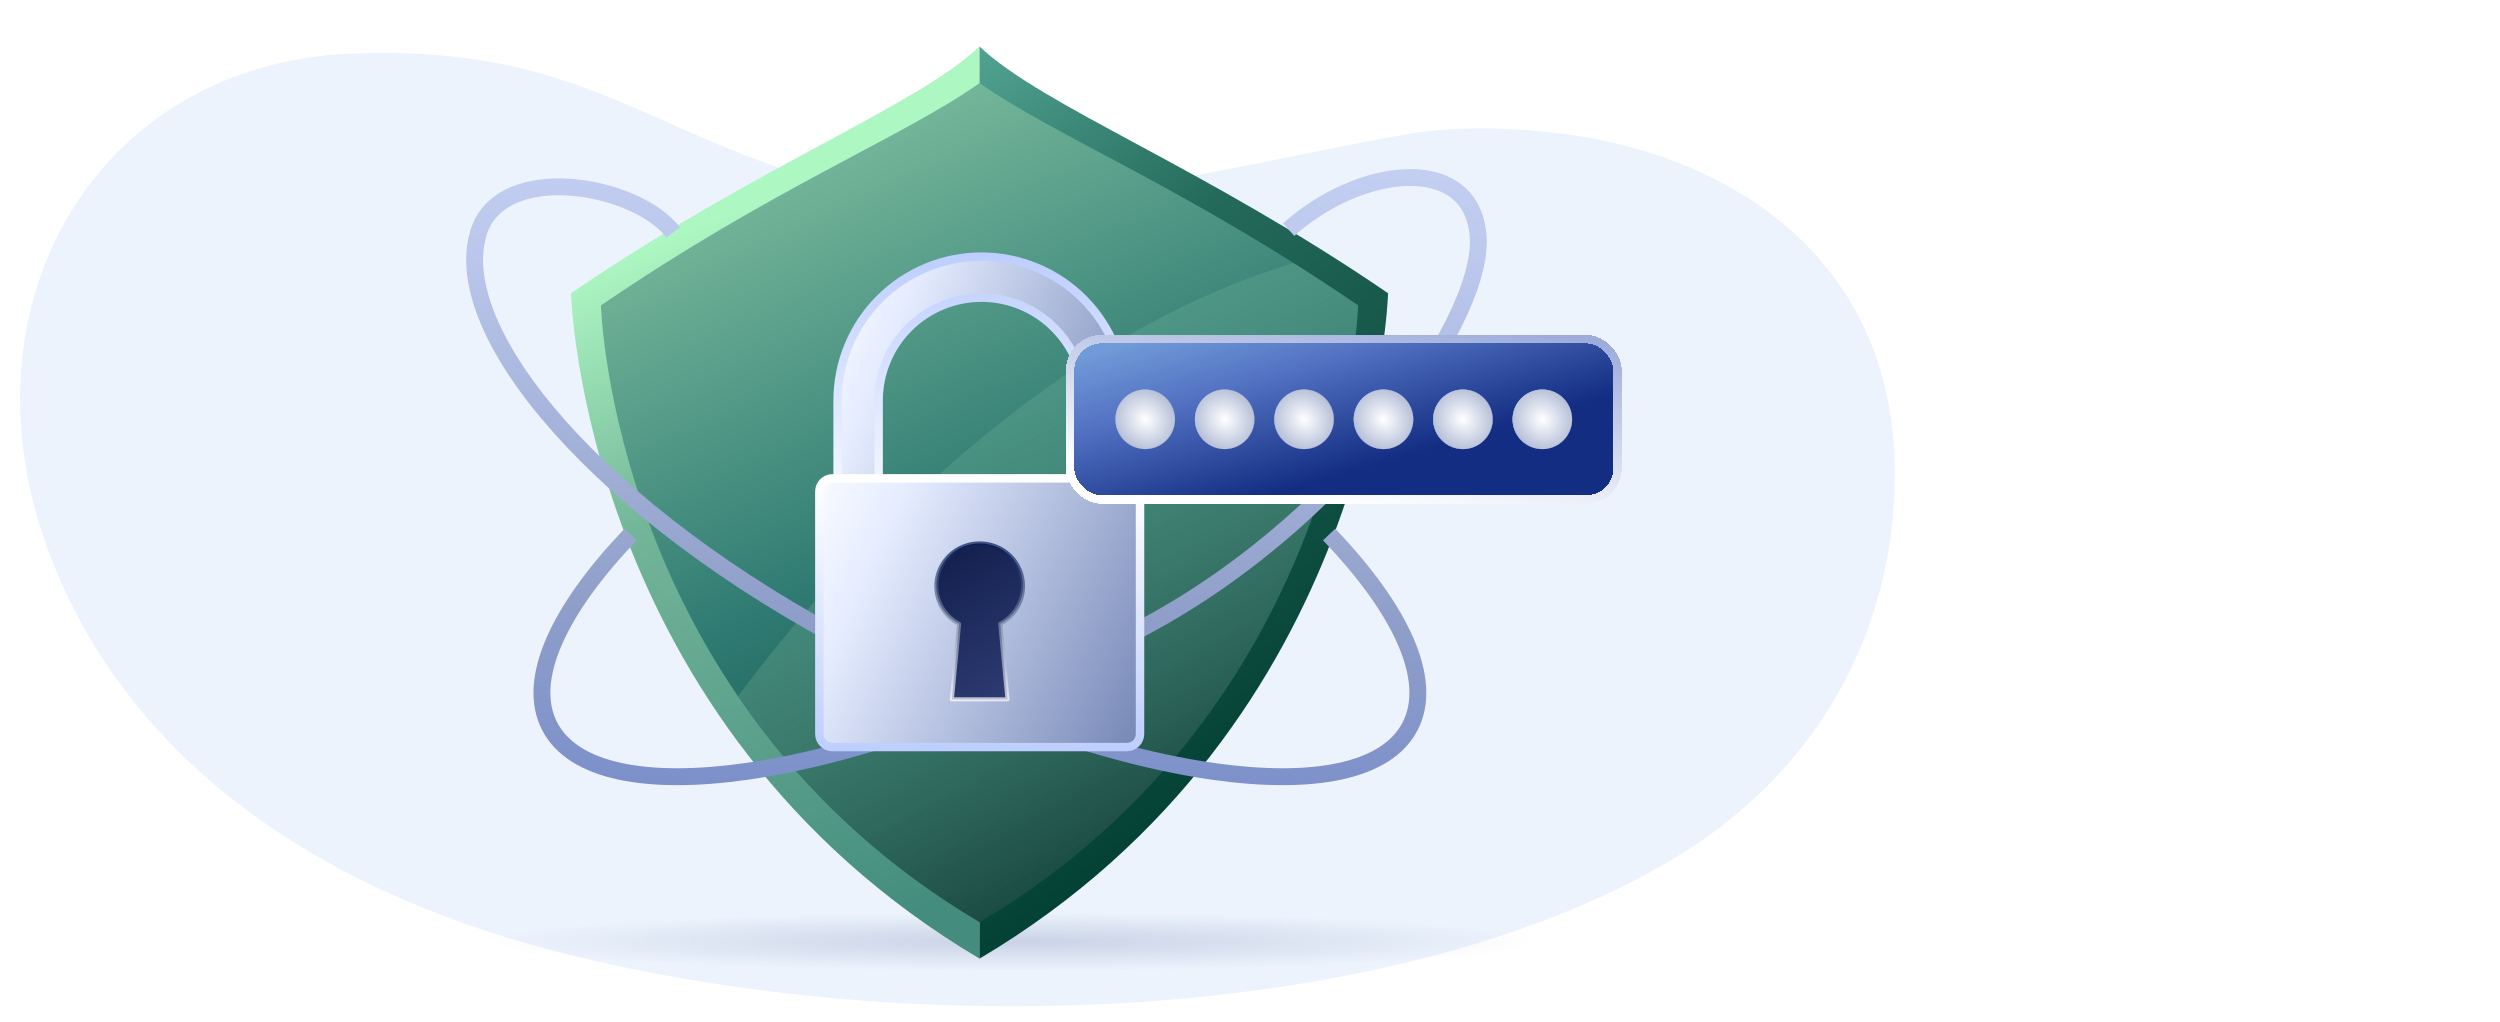 <svg width="296" height="121" viewBox="0 0 296 121" fill="none" xmlns="http://www.w3.org/2000/svg">
<g clip-path="url(#clip0_1874_29372)">
<path opacity="0.1" d="M224.307 58.157C223.618 76.523 214.133 92.099 198.188 101.65C166.5 120.628 111.181 123.651 67.974 113.192C67.32 113.036 66.684 112.876 66.046 112.695C65.966 112.684 65.882 112.65 65.801 112.639C59.342 110.972 53.159 108.882 47.324 106.314C37.781 102.12 29.216 96.726 22.138 89.97C21.842 89.695 21.566 89.417 21.29 89.14C14.518 82.453 9.147 74.484 5.696 65.137C5.438 64.428 5.202 63.737 4.966 63.047C-4.33 34.518 12.248 7.586 41.517 6.355C68.291 5.227 76.549 15.728 97.701 21.541C118.85 27.332 144.793 19.74 166.232 15.95C173.577 14.644 181.393 15.283 186.54 16.05C205.177 18.872 225.328 30.941 224.307 58.157Z" fill="#4182EC"/>
<ellipse opacity="0.3" cx="120" cy="111.5" rx="72" ry="4" fill="url(#paint0_radial_1874_29372)"/>
<path d="M115.975 5.5C108.584 12.539 89.662 19.643 67.603 34.718C67.603 34.718 68.981 85.657 115.975 113.5V5.5Z" fill="url(#paint1_linear_1874_29372)"/>
<path d="M115.976 5.5C123.367 12.539 142.289 19.643 164.349 34.718C164.349 34.718 162.97 85.657 115.976 113.5V5.5Z" fill="url(#paint2_linear_1874_29372)"/>
<path d="M115.975 9.837C107.052 16.163 91.592 22.191 71.15 36.16C71.15 36.16 72.427 83.363 115.975 109.164C159.523 83.363 160.8 36.16 160.8 36.16C140.358 22.191 124.967 16.163 115.975 9.837Z" fill="url(#paint3_linear_1874_29372)"/>
<path d="M153.162 31.145C121.979 40.579 98.167 67.984 87.375 82.436C94.817 93.349 104.584 102.477 115.975 109.163C159.523 83.362 160.8 36.159 160.8 36.159C158.169 34.361 155.623 32.697 153.162 31.145Z" fill="url(#paint4_linear_1874_29372)"/>
<path fill-rule="evenodd" clip-rule="evenodd" d="M75.39 63.98C71.162 68.4 68.14 72.613 66.523 76.343C64.901 80.082 64.748 83.186 65.978 85.549C67.182 87.864 69.726 89.5 73.581 90.336C77.428 91.171 82.435 91.171 88.287 90.337C95.636 89.288 104.229 86.936 113.371 83.371C109.337 81.655 105.229 79.719 101.1 77.571C85.751 69.587 73.504 60.171 65.541 51.228C61.56 46.758 58.624 42.377 56.917 38.324C55.214 34.28 54.698 30.471 55.712 27.218C57.255 22.266 62.592 20.821 67.575 21.168C70.124 21.346 72.727 21.988 74.993 22.966C77.245 23.939 79.243 25.279 80.498 26.904L78.916 28.126C77.94 26.863 76.272 25.698 74.2 24.802C72.141 23.913 69.759 23.325 67.436 23.163C62.676 22.832 58.724 24.276 57.621 27.813C56.799 30.452 57.16 33.749 58.76 37.548C60.356 41.338 63.148 45.535 67.034 49.898C74.803 58.623 86.841 67.899 102.023 75.797C106.75 78.256 111.444 80.431 116.019 82.311C120.595 80.431 125.288 78.256 130.016 75.797L130.042 75.783L130.069 75.771C143.134 69.926 154.369 60.448 162.226 51.132C166.153 46.475 169.219 41.879 171.244 37.825C173.287 33.735 174.206 30.322 174.011 27.986C173.824 25.749 172.953 24.277 171.721 23.356C170.463 22.415 168.708 21.962 166.621 22.021C162.433 22.139 157.252 24.32 153.247 27.929L151.908 26.443C156.199 22.576 161.819 20.155 166.565 20.021C168.945 19.954 171.19 20.462 172.919 21.754C174.674 23.066 175.777 25.098 176.004 27.82C176.246 30.712 175.125 34.531 173.033 38.719C170.924 42.942 167.763 47.669 163.755 52.421C155.748 61.916 144.291 71.594 130.913 77.585C126.793 79.727 122.693 81.659 118.667 83.371C127.809 86.936 136.402 89.288 143.751 90.337C149.603 91.171 154.61 91.171 158.458 90.336C162.313 89.5 164.857 87.864 166.061 85.549C167.29 83.186 167.138 80.082 165.516 76.343C163.898 72.613 160.877 68.4 156.648 63.98L158.093 62.597C162.412 67.111 165.604 71.519 167.351 75.547C169.094 79.565 169.456 83.356 167.835 86.472C166.248 89.523 163.039 91.389 158.882 92.291C154.716 93.195 149.45 93.17 143.469 92.317C135.429 91.17 125.995 88.511 116.019 84.471C106.044 88.511 96.61 91.17 88.57 92.317C82.589 93.17 77.322 93.195 73.157 92.291C68.999 91.389 65.791 89.523 64.204 86.472C62.583 83.356 62.945 79.565 64.688 75.547C66.434 71.519 69.627 67.111 73.945 62.597L75.39 63.98Z" fill="url(#paint5_linear_1874_29372)"/>
<g filter="url(#filter0_d_1874_29372)">
<path d="M130.818 59.714H101.601C100.957 59.714 100.34 59.458 99.884 59.003C99.429 58.547 99.173 57.93 99.173 57.286V43.525C99.173 39.006 100.968 34.673 104.163 31.478C107.358 28.283 111.691 26.488 116.209 26.488C120.728 26.488 125.061 28.283 128.256 31.478C131.451 34.673 133.246 39.006 133.246 43.525V57.286C133.246 57.93 132.99 58.547 132.535 59.003C132.079 59.458 131.462 59.714 130.818 59.714ZM104.029 54.858H128.39V43.525C128.39 40.294 127.107 37.196 124.822 34.912C122.538 32.627 119.44 31.344 116.209 31.344C112.979 31.344 109.881 32.627 107.597 34.912C105.312 37.196 104.029 40.294 104.029 43.525V54.858Z" fill="url(#paint6_linear_1874_29372)" stroke="url(#paint7_linear_1874_29372)" stroke-linecap="round" stroke-linejoin="round"/>
<path d="M98.562 52.74H133.428C134.284 52.74 134.979 53.435 134.979 54.291V83.004C134.979 83.861 134.284 84.555 133.428 84.555H98.562C97.705 84.555 97.011 83.861 97.011 83.004V54.291C97.011 53.435 97.705 52.74 98.562 52.74Z" fill="url(#paint8_linear_1874_29372)" stroke="url(#paint9_linear_1874_29372)" stroke-linecap="round" stroke-linejoin="round"/>
<path d="M121.121 65.511C121.121 64.615 120.881 63.736 120.425 62.962C119.969 62.188 119.313 61.547 118.525 61.105C117.737 60.663 116.844 60.435 115.938 60.445C115.032 60.454 114.145 60.701 113.366 61.16C112.588 61.619 111.947 62.274 111.508 63.057C111.069 63.841 110.848 64.726 110.868 65.621C110.887 66.516 111.147 67.391 111.62 68.155C112.092 68.919 112.762 69.546 113.559 69.971L112.698 78.903H119.29L118.429 69.971C119.243 69.537 119.923 68.893 120.397 68.108C120.871 67.323 121.122 66.425 121.121 65.511Z" fill="url(#paint10_linear_1874_29372)"/>
<path d="M121.121 65.511C121.121 64.615 120.881 63.736 120.425 62.962C119.969 62.188 119.313 61.547 118.525 61.105C117.737 60.663 116.844 60.435 115.938 60.445C115.032 60.454 114.145 60.701 113.366 61.16C112.588 61.619 111.947 62.274 111.508 63.057C111.069 63.841 110.848 64.726 110.868 65.621C110.887 66.516 111.147 67.391 111.62 68.155C112.092 68.919 112.762 69.546 113.559 69.971L112.698 78.903H119.29L118.429 69.971C119.243 69.537 119.923 68.893 120.397 68.108C120.871 67.323 121.122 66.425 121.121 65.511Z" stroke="url(#paint11_linear_1874_29372)" stroke-opacity="0.7" stroke-width="0.486" stroke-linecap="round" stroke-linejoin="round" style="mix-blend-mode:overlay"/>
</g>
<g filter="url(#filter1_d_1874_29372)">
<rect x="124.088" y="36.5" width="65.824" height="19.982" rx="4.213" fill="url(#paint12_linear_1874_29372)" shape-rendering="crispEdges"/>
<rect x="124.588" y="37" width="64.824" height="18.982" rx="3.713" stroke="url(#paint13_linear_1874_29372)" shape-rendering="crispEdges"/>
<circle cx="133.491" cy="46.491" r="3.526" fill="#D9D9D9"/>
<circle cx="133.491" cy="46.491" r="3.526" fill="url(#paint14_linear_1874_29372)"/>
<circle cx="133.491" cy="46.491" r="3.526" fill="url(#paint15_radial_1874_29372)"/>
<circle cx="142.895" cy="46.491" r="3.526" fill="#D9D9D9"/>
<circle cx="142.895" cy="46.491" r="3.526" fill="url(#paint16_linear_1874_29372)"/>
<circle cx="142.895" cy="46.491" r="3.526" fill="url(#paint17_radial_1874_29372)"/>
<circle cx="152.298" cy="46.491" r="3.526" fill="#D9D9D9"/>
<circle cx="152.298" cy="46.491" r="3.526" fill="url(#paint18_linear_1874_29372)"/>
<circle cx="152.298" cy="46.491" r="3.526" fill="url(#paint19_radial_1874_29372)"/>
<circle cx="161.702" cy="46.491" r="3.526" fill="#D9D9D9"/>
<circle cx="161.702" cy="46.491" r="3.526" fill="url(#paint20_linear_1874_29372)"/>
<circle cx="161.702" cy="46.491" r="3.526" fill="url(#paint21_radial_1874_29372)"/>
<circle cx="171.105" cy="46.491" r="3.526" fill="#D9D9D9"/>
<circle cx="171.105" cy="46.491" r="3.526" fill="url(#paint22_linear_1874_29372)"/>
<circle cx="171.105" cy="46.491" r="3.526" fill="url(#paint23_radial_1874_29372)"/>
<circle cx="180.508" cy="46.491" r="3.526" fill="#D9D9D9"/>
<circle cx="180.508" cy="46.491" r="3.526" fill="url(#paint24_linear_1874_29372)"/>
<circle cx="180.508" cy="46.491" r="3.526" fill="url(#paint25_radial_1874_29372)"/>
</g>
</g>
<defs>
<filter id="filter0_d_1874_29372" x="92.613" y="25.988" width="46.763" height="66.863" filterUnits="userSpaceOnUse" color-interpolation-filters="sRGB">
<feFlood flood-opacity="0" result="BackgroundImageFix"/>
<feColorMatrix in="SourceAlpha" type="matrix" values="0 0 0 0 0 0 0 0 0 0 0 0 0 0 0 0 0 0 127 0" result="hardAlpha"/>
<feOffset dy="3.898"/>
<feGaussianBlur stdDeviation="1.949"/>
<feComposite in2="hardAlpha" operator="out"/>
<feColorMatrix type="matrix" values="0 0 0 0 0 0 0 0 0 0 0 0 0 0 0 0 0 0 0.21 0"/>
<feBlend mode="normal" in2="BackgroundImageFix" result="effect1_dropShadow_1874_29372"/>
<feBlend mode="normal" in="SourceGraphic" in2="effect1_dropShadow_1874_29372" result="shape"/>
</filter>
<filter id="filter1_d_1874_29372" x="121.983" y="35.448" width="74.243" height="28.402" filterUnits="userSpaceOnUse" color-interpolation-filters="sRGB">
<feFlood flood-opacity="0" result="BackgroundImageFix"/>
<feColorMatrix in="SourceAlpha" type="matrix" values="0 0 0 0 0 0 0 0 0 0 0 0 0 0 0 0 0 0 127 0" result="hardAlpha"/>
<feOffset dx="2.105" dy="3.157"/>
<feGaussianBlur stdDeviation="2.105"/>
<feComposite in2="hardAlpha" operator="out"/>
<feColorMatrix type="matrix" values="0 0 0 0 0.131 0 0 0 0 0.159 0 0 0 0 0.22 0 0 0 0.08 0"/>
<feBlend mode="normal" in2="BackgroundImageFix" result="effect1_dropShadow_1874_29372"/>
<feBlend mode="normal" in="SourceGraphic" in2="effect1_dropShadow_1874_29372" result="shape"/>
</filter>
<radialGradient id="paint0_radial_1874_29372" cx="0" cy="0" r="1" gradientUnits="userSpaceOnUse" gradientTransform="translate(120 111.5) rotate(90) scale(4 72)">
<stop stop-color="#7988B1"/>
<stop offset="0.865" stop-color="#7988B1" stop-opacity="0"/>
</radialGradient>
<linearGradient id="paint1_linear_1874_29372" x1="114.245" y1="113.376" x2="80.876" y2="27.442" gradientUnits="userSpaceOnUse">
<stop offset="0.077" stop-color="#448D7E"/>
<stop offset="0.666" stop-color="#73B599"/>
<stop offset="1" stop-color="#ADF7C2"/>
</linearGradient>
<linearGradient id="paint2_linear_1874_29372" x1="176.392" y1="78.199" x2="109.113" y2="-12.258" gradientUnits="userSpaceOnUse">
<stop stop-color="#003C30"/>
<stop offset="0.562" stop-color="#246A5B"/>
<stop offset="0.851" stop-color="#54A695"/>
</linearGradient>
<linearGradient id="paint3_linear_1874_29372" x1="155.933" y1="80.618" x2="121.445" y2="7.662" gradientUnits="userSpaceOnUse">
<stop stop-color="#14554E"/>
<stop offset="0.44" stop-color="#2F7A72"/>
<stop offset="1" stop-color="#73B599"/>
</linearGradient>
<linearGradient id="paint4_linear_1874_29372" x1="150.009" y1="123.929" x2="84.345" y2="6.672" gradientUnits="userSpaceOnUse">
<stop offset="0.148" stop-color="#0B3531"/>
<stop offset="0.58" stop-color="#73B599" stop-opacity="0.28"/>
<stop offset="0.971" stop-color="#ADF7C2" stop-opacity="0"/>
</linearGradient>
<linearGradient id="paint5_linear_1874_29372" x1="88.256" y1="104.212" x2="90.879" y2="-7.315" gradientUnits="userSpaceOnUse">
<stop stop-color="#7288CB"/>
<stop offset="0.294" stop-color="#909FC9"/>
<stop offset="0.643" stop-color="#B9C5EA"/>
<stop offset="0.991" stop-color="#D5E0FF"/>
</linearGradient>
<linearGradient id="paint6_linear_1874_29372" x1="97.584" y1="24.997" x2="140.3" y2="42.337" gradientUnits="userSpaceOnUse">
<stop stop-color="white"/>
<stop offset="0.251" stop-color="#E5ECFF"/>
<stop offset="1" stop-color="#7385B5"/>
</linearGradient>
<linearGradient id="paint7_linear_1874_29372" x1="116.209" y1="26.16" x2="116.209" y2="59.714" gradientUnits="userSpaceOnUse">
<stop stop-color="#BDCEFE"/>
<stop offset="1" stop-color="white"/>
</linearGradient>
<linearGradient id="paint8_linear_1874_29372" x1="94.694" y1="50.767" x2="141.299" y2="72.675" gradientUnits="userSpaceOnUse">
<stop stop-color="white"/>
<stop offset="0.251" stop-color="#E5ECFF"/>
<stop offset="1" stop-color="#7385B5"/>
</linearGradient>
<linearGradient id="paint9_linear_1874_29372" x1="118.287" y1="85.132" x2="118.287" y2="53.474" gradientUnits="userSpaceOnUse">
<stop stop-color="#BDCEFE"/>
<stop offset="1" stop-color="white"/>
</linearGradient>
<linearGradient id="paint10_linear_1874_29372" x1="119.648" y1="99.071" x2="96.106" y2="62.761" gradientUnits="userSpaceOnUse">
<stop stop-color="#425892"/>
<stop offset="0.368" stop-color="#2E3D75"/>
<stop offset="1" stop-color="#09143F"/>
</linearGradient>
<linearGradient id="paint11_linear_1874_29372" x1="121.451" y1="79.564" x2="122.42" y2="61.427" gradientUnits="userSpaceOnUse">
<stop stop-color="white"/>
<stop offset="1" stop-color="#091E59"/>
</linearGradient>
<linearGradient id="paint12_linear_1874_29372" x1="164.65" y1="55.224" x2="157.245" y2="29.959" gradientUnits="userSpaceOnUse">
<stop offset="0.164" stop-color="#122D82"/>
<stop offset="0.69" stop-color="#5473C3"/>
<stop offset="1" stop-color="#709AD8"/>
</linearGradient>
<linearGradient id="paint13_linear_1874_29372" x1="172.952" y1="35.33" x2="169.51" y2="58.266" gradientUnits="userSpaceOnUse">
<stop stop-color="#9DADDB"/>
<stop offset="1" stop-color="white"/>
</linearGradient>
<linearGradient id="paint14_linear_1874_29372" x1="134.311" y1="49.574" x2="129.472" y2="44.562" gradientUnits="userSpaceOnUse">
<stop offset="0.164" stop-color="#122D82"/>
<stop offset="0.69" stop-color="#5473C3"/>
<stop offset="1" stop-color="#709AD8"/>
</linearGradient>
<radialGradient id="paint15_radial_1874_29372" cx="0" cy="0" r="1" gradientUnits="userSpaceOnUse" gradientTransform="translate(133.491 46.491) rotate(45.033) scale(7.485 6.69)">
<stop stop-color="white"/>
<stop offset="1" stop-color="#7385B5"/>
</radialGradient>
<linearGradient id="paint16_linear_1874_29372" x1="143.714" y1="49.574" x2="138.876" y2="44.562" gradientUnits="userSpaceOnUse">
<stop offset="0.164" stop-color="#122D82"/>
<stop offset="0.69" stop-color="#5473C3"/>
<stop offset="1" stop-color="#709AD8"/>
</linearGradient>
<radialGradient id="paint17_radial_1874_29372" cx="0" cy="0" r="1" gradientUnits="userSpaceOnUse" gradientTransform="translate(142.895 46.491) rotate(45.033) scale(7.485 6.69)">
<stop stop-color="white"/>
<stop offset="1" stop-color="#7385B5"/>
</radialGradient>
<linearGradient id="paint18_linear_1874_29372" x1="153.118" y1="49.574" x2="148.279" y2="44.562" gradientUnits="userSpaceOnUse">
<stop offset="0.164" stop-color="#122D82"/>
<stop offset="0.69" stop-color="#5473C3"/>
<stop offset="1" stop-color="#709AD8"/>
</linearGradient>
<radialGradient id="paint19_radial_1874_29372" cx="0" cy="0" r="1" gradientUnits="userSpaceOnUse" gradientTransform="translate(152.298 46.491) rotate(45.033) scale(7.485 6.69)">
<stop stop-color="white"/>
<stop offset="1" stop-color="#7385B5"/>
</radialGradient>
<linearGradient id="paint20_linear_1874_29372" x1="162.521" y1="49.574" x2="157.683" y2="44.562" gradientUnits="userSpaceOnUse">
<stop offset="0.164" stop-color="#122D82"/>
<stop offset="0.69" stop-color="#5473C3"/>
<stop offset="1" stop-color="#709AD8"/>
</linearGradient>
<radialGradient id="paint21_radial_1874_29372" cx="0" cy="0" r="1" gradientUnits="userSpaceOnUse" gradientTransform="translate(161.702 46.491) rotate(45.033) scale(7.485 6.69)">
<stop stop-color="white"/>
<stop offset="1" stop-color="#7385B5"/>
</radialGradient>
<linearGradient id="paint22_linear_1874_29372" x1="171.925" y1="49.574" x2="167.086" y2="44.562" gradientUnits="userSpaceOnUse">
<stop offset="0.164" stop-color="#122D82"/>
<stop offset="0.69" stop-color="#5473C3"/>
<stop offset="1" stop-color="#709AD8"/>
</linearGradient>
<radialGradient id="paint23_radial_1874_29372" cx="0" cy="0" r="1" gradientUnits="userSpaceOnUse" gradientTransform="translate(171.105 46.491) rotate(45.033) scale(7.485 6.69)">
<stop stop-color="white"/>
<stop offset="1" stop-color="#7385B5"/>
</radialGradient>
<linearGradient id="paint24_linear_1874_29372" x1="181.328" y1="49.574" x2="176.489" y2="44.562" gradientUnits="userSpaceOnUse">
<stop offset="0.164" stop-color="#122D82"/>
<stop offset="0.69" stop-color="#5473C3"/>
<stop offset="1" stop-color="#709AD8"/>
</linearGradient>
<radialGradient id="paint25_radial_1874_29372" cx="0" cy="0" r="1" gradientUnits="userSpaceOnUse" gradientTransform="translate(180.508 46.491) rotate(45.033) scale(7.485 6.69)">
<stop stop-color="white"/>
<stop offset="1" stop-color="#7385B5"/>
</radialGradient>
<clipPath id="clip0_1874_29372">
<rect width="296" height="120" fill="white" transform="translate(0 0.5)"/>
</clipPath>
</defs>
</svg>
